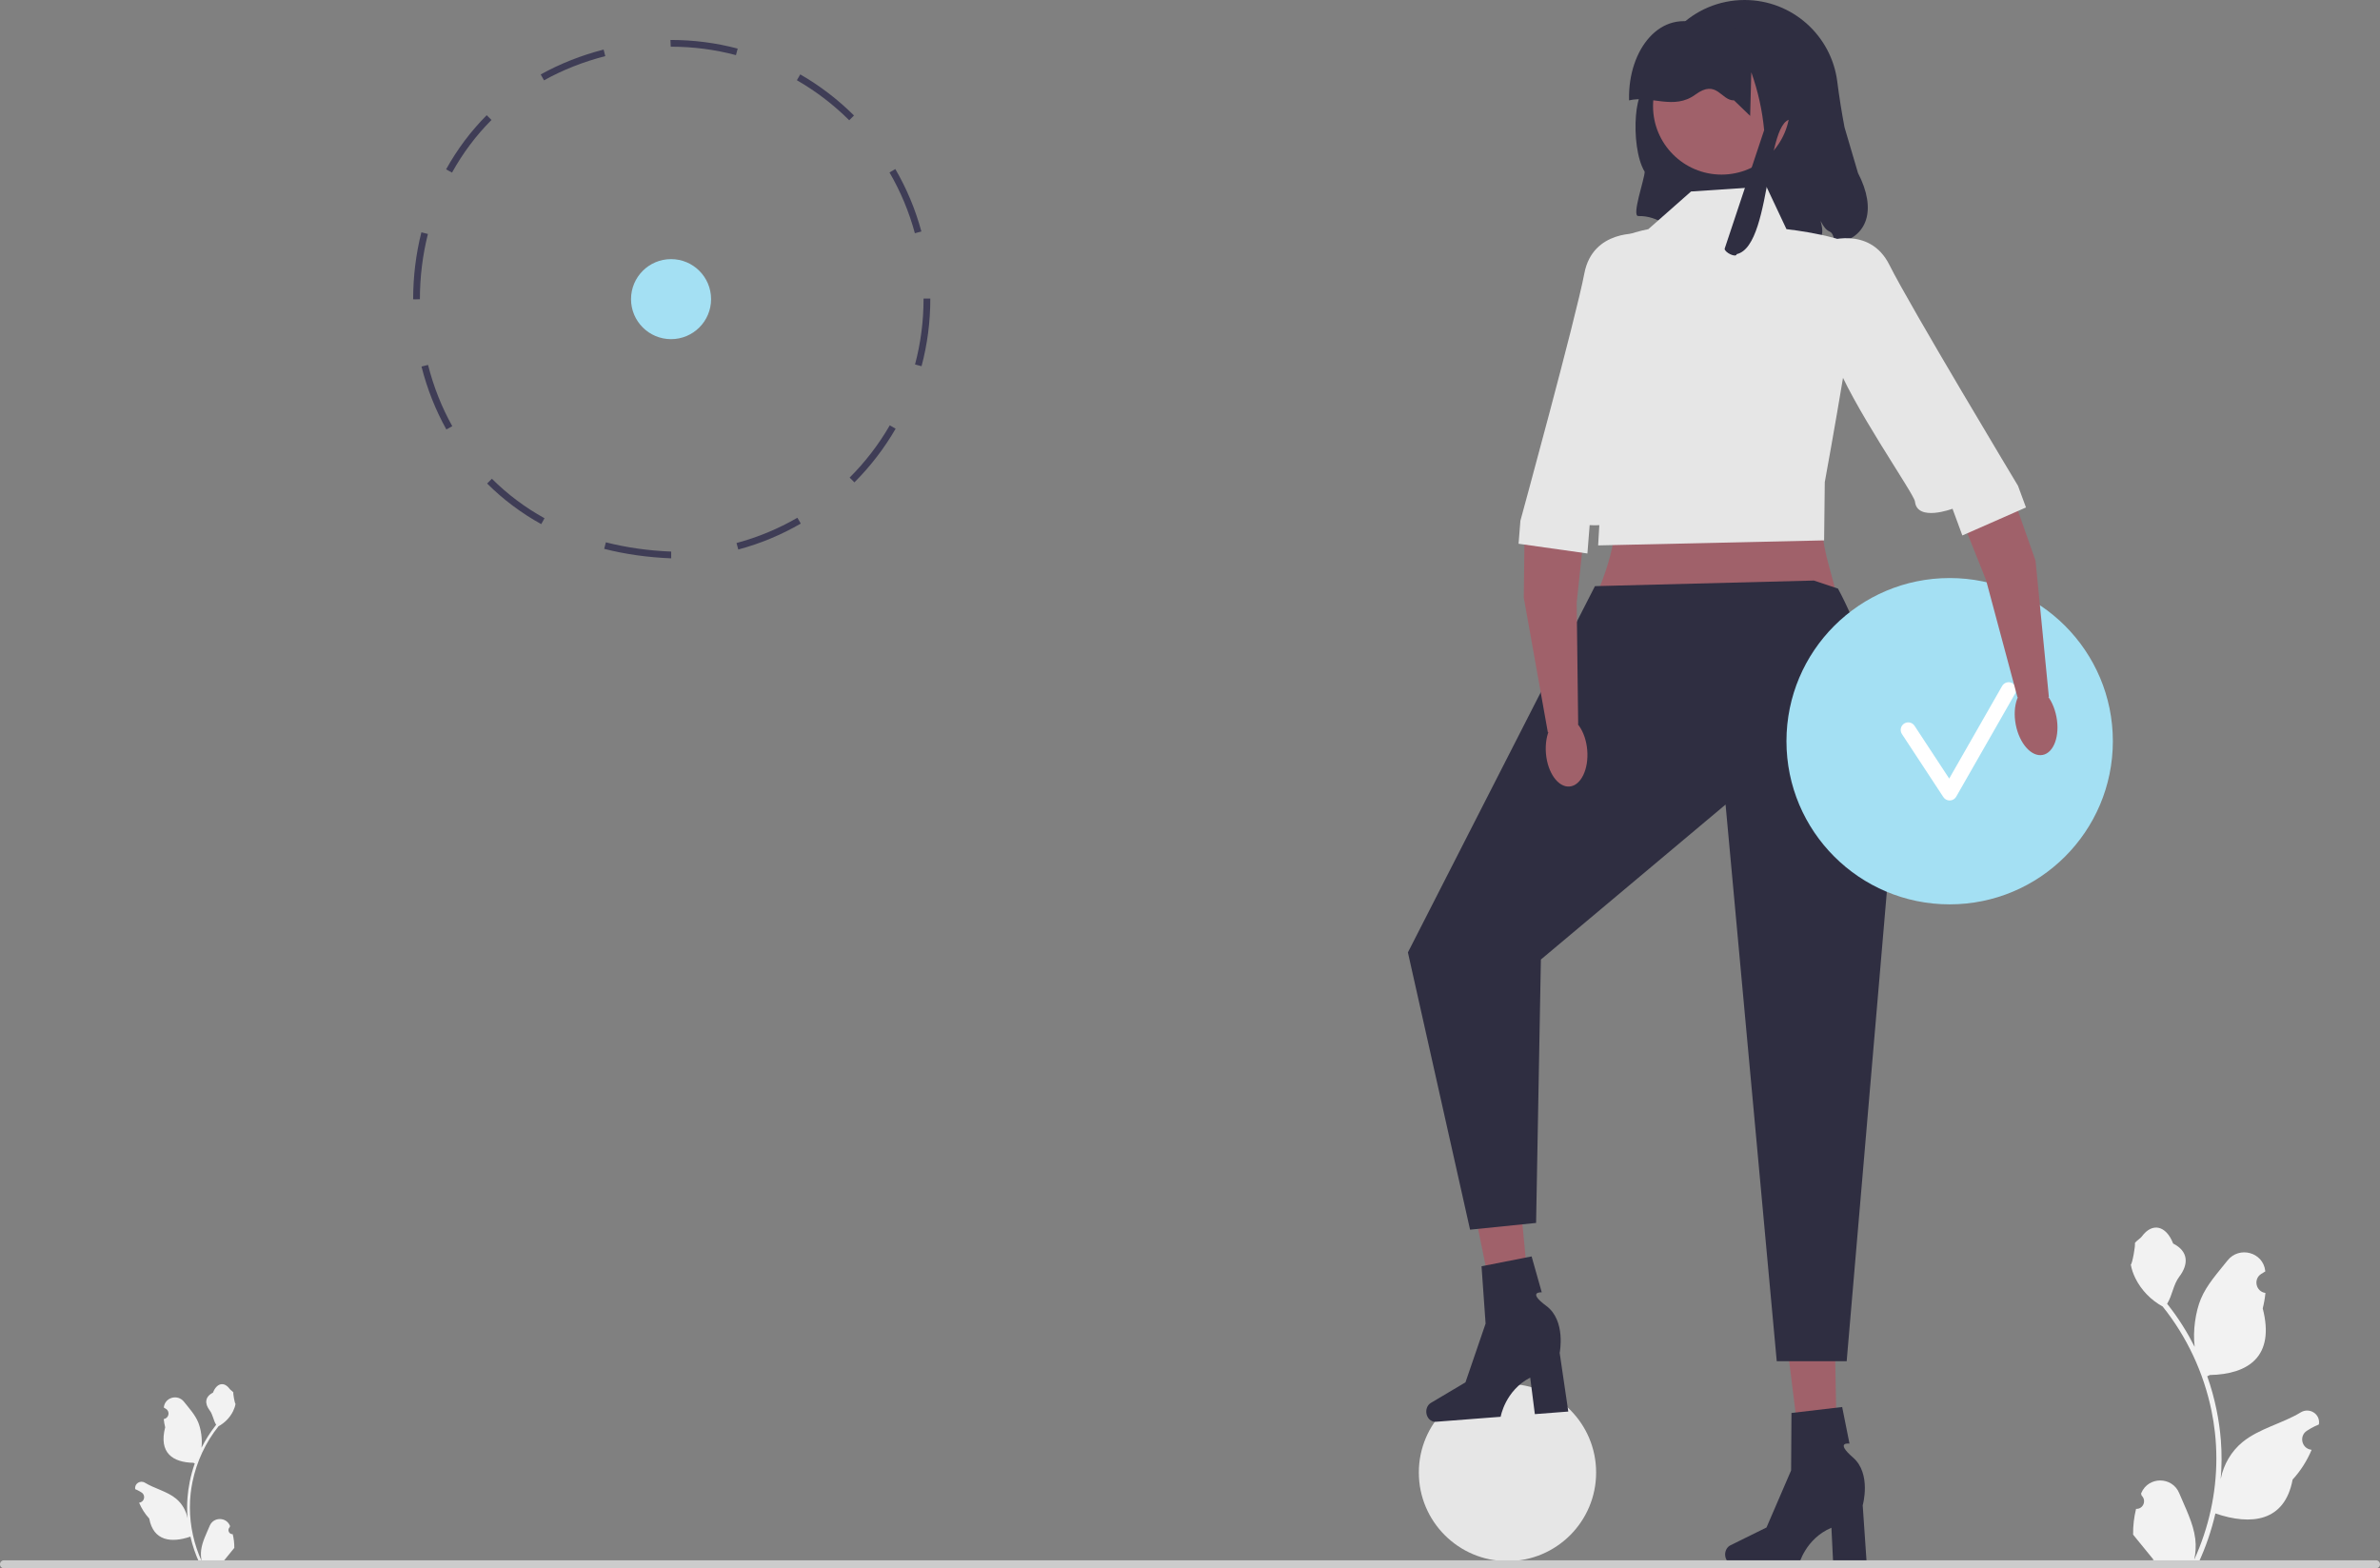 <svg width="431" height="284" viewBox="0 0 431 284" fill="none" xmlns="http://www.w3.org/2000/svg">
<rect x="0" y="0" width="431" height="284" fill="#808080" stroke="none"/>
<g clip-path="url(#clip0_2_1429)">
<path d="M332.359 44.151C331.589 40.604 331.363 43.217 329.689 39.999C330.838 44.157 328.718 42.796 325.903 46.056C306.114 49.158 304.001 38.919 296.678 39.126C295.426 39.126 297.845 32.353 297.839 31.095C295.008 26.469 296.064 13.373 299.017 16.913C299.017 7.571 306.59 0 315.935 0C324.547 0 331.656 6.436 332.713 14.758C333.067 17.542 333.507 20.308 334.032 23.062L336.469 31.329C339.896 37.934 338.275 43.066 332.359 44.151Z" fill="#2F2E41"/>
<path d="M311.757 31.616C318.608 31.616 324.161 26.064 324.161 19.216C324.161 12.367 318.608 6.816 311.757 6.816C304.907 6.816 299.353 12.367 299.353 19.216C299.353 26.064 304.907 31.616 311.757 31.616Z" fill="#A0616A"/>
<path d="M272.993 282.701C281.859 282.701 289.046 275.516 289.046 266.652C289.046 257.789 281.859 250.604 272.993 250.604C264.127 250.604 256.94 257.789 256.94 266.652C256.94 275.516 264.127 282.701 272.993 282.701Z" fill="#E6E6E6"/>
<path d="M121.523 61.416C125.526 61.416 128.771 58.172 128.771 54.169C128.771 50.167 125.526 46.923 121.523 46.923C117.519 46.923 114.274 50.167 114.274 54.169C114.274 58.172 117.519 61.416 121.523 61.416Z" fill="#A4E0F3"/>
<path d="M121.548 101.104H121.522C117.281 100.936 113.215 100.359 109.415 99.389L109.717 98.206C113.435 99.155 117.415 99.719 121.547 99.883L121.548 101.104ZM133.697 99.51L133.38 98.331C137.234 97.299 140.942 95.761 144.402 93.758L145.014 94.814C141.461 96.871 137.653 98.451 133.697 99.51ZM98.017 94.913C94.4 92.915 91.102 90.441 88.215 87.558L89.078 86.694C91.885 89.496 95.091 91.901 98.607 93.844L98.017 94.913ZM154.727 87.35L153.864 86.486C156.691 83.659 159.137 80.475 161.134 77.022L162.192 77.633C160.141 81.178 157.63 84.447 154.727 87.35L154.727 87.35ZM80.835 77.772C78.863 74.232 77.347 70.399 76.33 66.378L77.514 66.079C78.506 69.996 79.982 73.73 81.903 77.177L80.835 77.772H80.835ZM166.884 66.314L165.704 65.999C166.729 62.161 167.249 58.181 167.249 54.169L167.249 54.061H168.471L168.471 54.164C168.471 58.287 167.937 62.373 166.884 66.314ZM75.173 54.212L74.819 54.195C74.819 50.082 75.319 46.006 76.307 42.068L77.492 42.365C76.529 46.206 76.04 50.182 76.04 54.182L75.173 54.212ZM165.676 42.236C164.638 38.386 163.092 34.682 161.082 31.226L162.138 30.612C164.202 34.161 165.789 37.965 166.855 41.918L165.676 42.236ZM81.855 31.257L80.786 30.666C82.791 27.045 85.265 23.746 88.138 20.861L89.004 21.723C86.21 24.528 83.805 27.735 81.855 31.257H81.855ZM153.791 21.78C150.957 18.959 147.768 16.519 144.311 14.529L144.921 13.47C148.469 15.514 151.744 18.019 154.653 20.915L153.791 21.78H153.791ZM98.514 14.547L97.92 13.48C101.414 11.539 105.245 10.024 109.308 8.977L109.612 10.16C105.65 11.18 101.916 12.656 98.514 14.547H98.514ZM133.276 9.981C129.461 8.969 125.507 8.456 121.523 8.456L121.465 8.459L121.413 7.239L121.497 7.236H121.503C125.617 7.236 129.674 7.762 133.589 8.8L133.276 9.981Z" fill="#3F3D56"/>
<path d="M332.607 109.675H288.27C291.986 101.385 294.271 93.49 290.699 87.21L330.454 84.872C328.011 98.915 332.897 104.41 332.607 109.675Z" fill="#A0616A"/>
<path d="M332.763 269.123L326.83 269.263L323.523 242.616L332.278 242.409L332.763 269.123Z" fill="#A0616A"/>
<path d="M312.408 281.497C312.408 282.499 313.119 283.311 313.996 283.311H325.773C325.773 283.311 326.932 278.654 331.657 276.65L331.983 283.311H338.058L337.322 272.6C337.322 272.6 338.947 266.87 335.572 263.941C332.197 261.011 334.93 261.419 334.93 261.419L333.603 254.79L324.423 255.869L324.355 266.276L319.9 276.605L313.366 279.832C312.784 280.119 312.408 280.773 312.408 281.497L312.408 281.497H312.408Z" fill="#2F2E41"/>
<path d="M277.633 241.873L271.728 242.47L266.375 216.158L275.089 215.276L277.633 241.873Z" fill="#A0616A"/>
<path d="M258.293 255.78C258.37 256.779 259.142 257.534 260.017 257.466L271.758 256.558C271.758 256.558 272.554 251.826 277.11 249.463L277.949 256.079L284.006 255.611L282.446 244.989C282.446 244.989 283.624 239.15 280.033 236.49C276.442 233.83 279.199 234.025 279.199 234.025L277.364 227.518L268.295 229.302L269.03 239.683L265.385 250.325L259.119 254.046C258.562 254.377 258.237 255.058 258.293 255.78L258.293 255.78V255.78Z" fill="#2F2E41"/>
<path d="M328.483 105.129L332.84 106.582C339.654 119.162 342.543 135.868 342.16 156.013L334.419 246.492H321.755L312.487 145.695L307.571 149.82L279.043 173.758L278.174 221.458L266.217 222.677L254.961 172.468L288.834 106.142L328.483 105.129V105.129V105.129Z" fill="#2F2E41"/>
<path d="M336.699 45.584C335.79 42.857 323.513 41.493 323.513 41.493L319.876 33.766L306.235 34.675L298.506 41.493C298.506 41.493 291.231 42.857 290.322 45.584C289.412 48.311 290.143 86.093 290.143 86.093L289.412 98.766L330.334 97.857L330.454 87.314C330.454 87.314 337.609 48.311 336.699 45.584H336.699V45.584Z" fill="#E6E6E6"/>
<path d="M353.068 163.766C369.39 163.766 382.622 150.538 382.622 134.22C382.622 117.903 369.39 104.675 353.068 104.675C336.745 104.675 323.513 117.903 323.513 134.22C323.513 150.538 336.745 163.766 353.068 163.766Z" fill="#A4E0F3"/>
<path d="M353.067 144.958C352.609 144.958 352.18 144.727 351.928 144.342L344.425 132.924C344.012 132.294 344.187 131.448 344.817 131.035C345.447 130.622 346.292 130.797 346.705 131.426L352.987 140.987L362.569 124.226C362.942 123.572 363.775 123.344 364.429 123.718C365.084 124.092 365.311 124.925 364.937 125.579L354.252 144.27C354.017 144.682 353.584 144.942 353.11 144.957C353.096 144.958 353.082 144.958 353.067 144.958Z" fill="white"/>
<path d="M364.046 88.535L368.624 101.544L371.035 126.205L365.351 126.276L359.651 105.024L348.664 77.533L364.046 88.535Z" fill="#A0616A"/>
<path d="M369.911 136.71C371.946 136.32 373.062 133.227 372.405 129.801C371.747 126.376 369.565 123.915 367.531 124.305C365.496 124.695 364.38 127.789 365.037 131.214C365.694 134.64 367.876 137.101 369.911 136.71Z" fill="#A0616A"/>
<path d="M330.442 43.801C330.442 43.801 338.523 40.661 342.17 47.995C345.817 55.329 365.445 87.972 365.445 87.972L366.89 91.893L355.367 96.962L353.584 92.126C353.584 92.126 347.189 94.546 346.785 90.82C346.629 89.388 335.109 73.089 332.152 64.675C327.414 51.19 330.442 43.801 330.442 43.801L330.442 43.801Z" fill="#E6E6E6"/>
<path d="M386.827 273.232C388.089 273.311 388.786 271.744 387.831 270.831L387.736 270.453C387.749 270.423 387.761 270.393 387.774 270.362C389.05 267.321 393.375 267.342 394.64 270.388C395.763 273.092 397.193 275.8 397.545 278.659C397.702 279.921 397.631 281.206 397.351 282.445C399.982 276.699 401.367 270.425 401.367 264.115C401.367 262.529 401.28 260.944 401.103 259.363C400.957 258.069 400.756 256.783 400.495 255.51C399.087 248.624 396.038 242.066 391.639 236.588C389.525 235.432 387.761 233.626 386.696 231.461C386.314 230.68 386.014 229.84 385.872 228.984C386.112 229.016 386.779 225.352 386.598 225.127C386.933 224.619 387.533 224.366 387.899 223.869C389.721 221.401 392.23 221.832 393.541 225.187C396.339 226.599 396.366 228.941 394.649 231.193C393.557 232.626 393.406 234.565 392.448 236.099C392.546 236.225 392.649 236.347 392.748 236.473C394.556 238.792 396.12 241.285 397.439 243.903C397.066 240.993 397.616 237.487 398.554 235.227C399.622 232.652 401.624 230.483 403.386 228.257C405.503 225.584 409.844 226.75 410.217 230.14C410.22 230.173 410.224 230.206 410.227 230.238C409.966 230.386 409.709 230.543 409.459 230.709C408.03 231.653 408.524 233.868 410.217 234.129L410.255 234.135C410.16 235.077 409.998 236.012 409.762 236.931C412.023 245.672 407.142 248.856 400.172 248.999C400.018 249.077 399.868 249.156 399.714 249.231C400.42 251.219 400.985 253.258 401.403 255.324C401.777 257.15 402.038 258.996 402.184 260.849C402.365 263.188 402.349 265.538 402.152 267.873L402.164 267.79C402.665 265.219 404.062 262.817 406.089 261.153C409.11 258.672 413.377 257.759 416.636 255.765C418.205 254.805 420.215 256.046 419.941 257.864L419.928 257.951C419.443 258.148 418.969 258.377 418.512 258.633C418.25 258.781 417.993 258.937 417.743 259.103C416.314 260.048 416.808 262.262 418.501 262.523L418.539 262.529C418.567 262.533 418.59 262.537 418.618 262.541C417.786 264.517 416.626 266.351 415.174 267.932C413.76 275.563 407.689 276.287 401.194 274.065H401.19C400.48 277.156 399.442 280.177 398.109 283.056H387.103C387.063 282.934 387.028 282.808 386.992 282.685C388.01 282.749 389.036 282.689 390.038 282.504C389.221 281.502 388.404 280.493 387.588 279.491C387.568 279.471 387.552 279.452 387.536 279.432C387.122 278.919 386.704 278.41 386.29 277.898L386.29 277.897C386.264 276.323 386.452 274.755 386.826 273.232L386.827 273.232L386.827 273.232L386.827 273.232Z" fill="#F2F2F2"/>
<path d="M42.144 277.817C41.471 277.859 41.099 277.023 41.608 276.536L41.659 276.335L41.639 276.287C40.958 274.665 38.652 274.676 37.977 276.3C37.378 277.742 36.616 279.187 36.428 280.711C36.344 281.384 36.382 282.07 36.531 282.73C35.128 279.666 34.389 276.32 34.389 272.955C34.389 272.109 34.436 271.264 34.53 270.421C34.608 269.731 34.715 269.045 34.854 268.366C35.605 264.694 37.232 261.196 39.577 258.275C40.705 257.659 41.645 256.696 42.213 255.541C42.417 255.124 42.577 254.677 42.653 254.22C42.525 254.237 42.169 252.283 42.266 252.163C42.087 251.892 41.767 251.757 41.572 251.492C40.6 250.176 39.262 250.406 38.563 252.195C37.071 252.948 37.056 254.197 37.972 255.398C38.555 256.162 38.635 257.196 39.146 258.014C39.093 258.081 39.039 258.147 38.986 258.214C38.022 259.451 37.188 260.78 36.484 262.176C36.683 260.624 36.39 258.755 35.889 257.549C35.32 256.176 34.253 255.02 33.313 253.832C32.184 252.406 29.869 253.029 29.67 254.836L29.664 254.889C29.804 254.968 29.941 255.051 30.074 255.14C30.836 255.643 30.573 256.824 29.67 256.964L29.65 256.967C29.7 257.469 29.786 257.968 29.913 258.458C28.707 263.119 31.31 264.817 35.027 264.894C35.109 264.936 35.189 264.978 35.271 265.018C34.894 266.078 34.593 267.165 34.37 268.267C34.171 269.241 34.032 270.225 33.954 271.213C33.857 272.461 33.866 273.714 33.971 274.959L33.965 274.915C33.697 273.544 32.953 272.263 31.871 271.375C30.26 270.052 27.985 269.565 26.247 268.502C25.41 267.99 24.338 268.652 24.484 269.621L24.491 269.668C24.75 269.773 25.003 269.895 25.247 270.031C25.386 270.11 25.523 270.194 25.657 270.282C26.419 270.786 26.155 271.967 25.252 272.106L25.232 272.109L25.19 272.116C25.634 273.169 26.252 274.147 27.026 274.991C27.78 279.06 31.018 279.446 34.482 278.261H34.484C34.863 279.91 35.416 281.521 36.127 283.056H41.997C42.018 282.991 42.037 282.924 42.056 282.858C41.513 282.892 40.966 282.86 40.431 282.762C40.867 282.227 41.302 281.689 41.738 281.155C41.748 281.144 41.757 281.134 41.765 281.123C41.986 280.85 42.209 280.579 42.43 280.305L42.43 280.305C42.444 279.466 42.343 278.629 42.144 277.817L42.144 277.817L42.144 277.817L42.144 277.817Z" fill="#F2F2F2"/>
<path d="M0 283.273C0 283.676 0.324 284 0.727 284H430.273C430.676 284 431 283.676 431 283.273C431 282.87 430.676 282.547 430.273 282.547H0.727C0.324 282.547 0 282.87 0 283.273Z" fill="#CCCCCC"/>
<path d="M276.096 95.862L275.947 108.227L280.304 132.618L285.796 131.149L285.528 109.148L288.66 79.709L276.096 95.862Z" fill="#A0616A"/>
<path d="M284.232 142.428C286.296 142.253 287.73 139.293 287.435 135.817C287.14 132.342 285.228 129.666 283.164 129.841C281.099 130.016 279.665 132.976 279.96 136.451C280.255 139.927 282.167 142.603 284.232 142.428Z" fill="#A0616A"/>
<path d="M297.066 42.306C297.066 42.306 288.437 41.47 286.912 49.517C285.387 57.564 275.332 94.301 275.332 94.301L275.003 98.466L287.469 100.227L287.875 95.089C287.875 95.089 294.687 95.688 294.067 91.992C293.447 88.295 297.066 42.306 297.066 42.306V42.306Z" fill="#E6E6E6"/>
<path d="M295.012 17.923C294.843 9.055 300.632 1.416 308.395 4.544H310.92C318.308 4.553 330.935 14.999 326.049 22.326C319.33 16.831 321.464 44.478 314.497 46.023C314.439 46.729 312.352 45.761 312.317 45.053L319.475 23.562C319.137 19.985 318.355 16.464 317.146 13.081L316.94 20.989L314.024 18.176C311.648 18.237 310.926 14.248 307.027 17.125C303.127 20.003 298.971 17.219 295.012 18.176V17.923H295.012Z" fill="#2F2E41"/>
</g>
<defs>
<clipPath id="clip0_2_1429">
<rect width="431" height="284" fill="white"/>
</clipPath>
</defs>
</svg>
